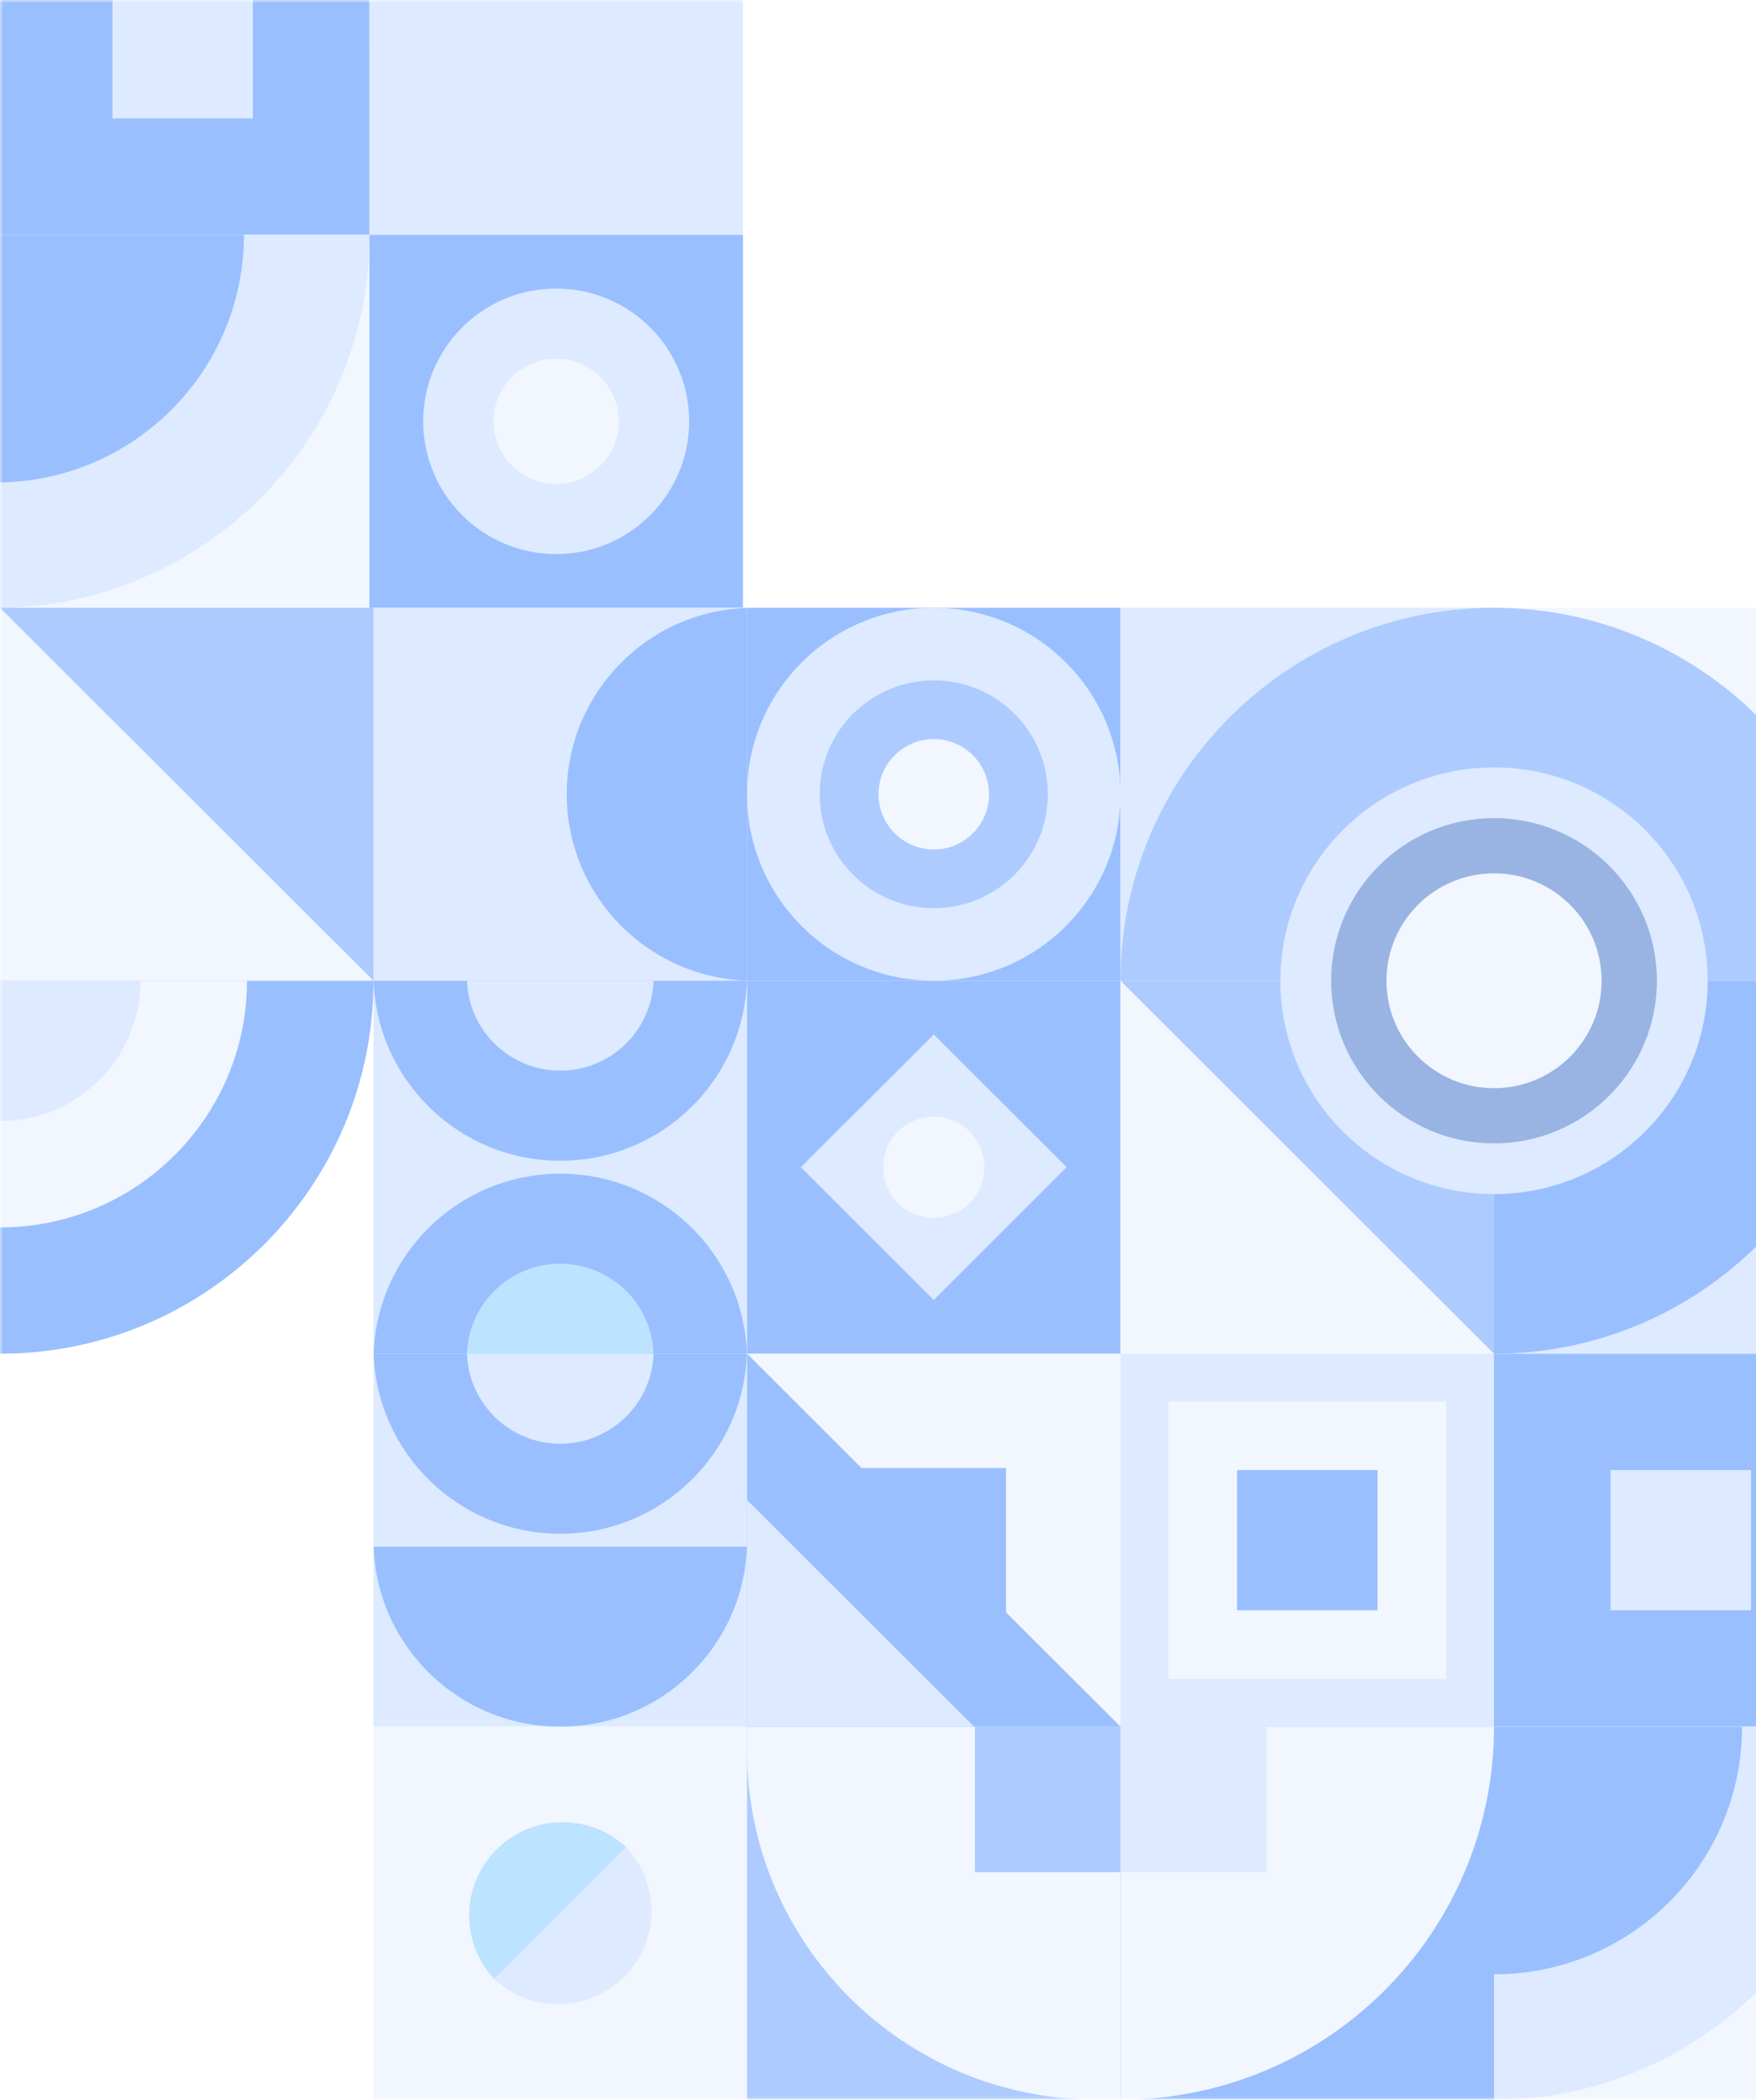 <svg width="286" height="342" viewBox="0 0 286 342" fill="none" xmlns="http://www.w3.org/2000/svg">
<mask id="mask0" mask-type="alpha" maskUnits="userSpaceOnUse" x="0" y="0" width="298" height="342">
<rect width="298" height="342" fill="#C4C4C4"/>
</mask>
<g mask="url(#mask0)">
<g opacity="0.5">
<g opacity="0.8">
<path d="M60.167 -22.5H-0.667V38.25H60.167V-22.5Z" fill="#005FFF"/>
<path d="M121 -22.5H60.166V38.25H121V-22.5Z" fill="#A9C9FF"/>
<path d="M60.167 38.25H-0.667V99H60.167V38.25Z" fill="#DCE9FF"/>
<path d="M121 38.25H60.166V99H121V38.25Z" fill="#005FFF"/>
<path d="M90.583 90.252C102.544 90.252 112.24 80.569 112.24 68.625C112.24 56.681 102.544 46.998 90.583 46.998C78.623 46.998 68.927 56.681 68.927 68.625C68.927 80.569 78.623 90.252 90.583 90.252Z" fill="#A9C9FF"/>
<path d="M60.166 38.25V-22.5H121L60.166 38.25Z" fill="#A9C9FF"/>
<path d="M60.167 38.25H-0.667V99C32.933 99 60.167 71.803 60.167 38.25Z" fill="#A9C9FF"/>
<path d="M39.727 38.25H-0.667V78.588C21.642 78.588 39.727 60.528 39.727 38.25Z" fill="#005FFF"/>
<path d="M41.187 -3.546H18.314V19.296H41.187V-3.546Z" fill="#A9C9FF"/>
<path d="M90.583 78.831C96.228 78.831 100.803 74.262 100.803 68.625C100.803 62.988 96.228 58.419 90.583 58.419C84.939 58.419 80.363 62.988 80.363 68.625C80.363 74.262 84.939 78.831 90.583 78.831Z" fill="#DCE9FF"/>
<path d="M90.583 -22.5H60.166V7.875H90.583V-22.5Z" fill="#A9C9FF"/>
</g>
<g opacity="0.8">
<path d="M243.333 281.25H182.5V342H243.333V281.25Z" fill="#005FFF"/>
<path d="M182.5 342V281.25H243.333C243.333 314.803 216.099 342 182.5 342Z" fill="#DCE9FF"/>
<path d="M60.833 99H0V159.75H60.833V99Z" fill="#DCE9FF"/>
<path d="M121.667 99H60.834V159.75H121.667V99Z" fill="#A9C9FF"/>
<path d="M182.5 99H121.667V159.75H182.5V99Z" fill="#005FFF"/>
<path d="M243.333 99H182.5V159.75H243.333V99Z" fill="#A9C9FF"/>
<path d="M304.167 99H243.333V159.75H304.167V99Z" fill="#DCE9FF"/>
<path d="M121.667 159.75H60.834V220.5H121.667V159.75Z" fill="#A9C9FF"/>
<path d="M182.5 159.75H121.667V220.5H182.5V159.75Z" fill="#005FFF"/>
<path d="M173.739 190.12L152.083 168.494L130.427 190.12L152.083 211.746L173.739 190.12Z" fill="#A9C9FF"/>
<path d="M146.243 195.957C143.017 192.735 143.017 187.515 146.243 184.293C149.47 181.071 154.697 181.071 157.923 184.293C161.15 187.515 161.15 192.735 157.923 195.957C154.697 199.179 149.47 199.179 146.243 195.957Z" fill="#DCE9FF"/>
<path d="M243.333 159.75H182.5V220.5H243.333V159.75Z" fill="#DCE9FF"/>
<path d="M304.167 159.75H243.333V220.5H304.167V159.75Z" fill="#A9C9FF"/>
<path d="M121.667 220.5H60.834V281.25H121.667V220.5Z" fill="#A9C9FF"/>
<path d="M182.5 220.5H121.667V281.25H182.5V220.5Z" fill="#DCE9FF"/>
<path d="M243.333 220.5H182.5V281.25H243.333V220.5Z" fill="#A9C9FF"/>
<path d="M235.547 228.276H190.287V273.474H235.547V228.276Z" fill="#DCE9FF"/>
<path d="M224.353 239.454H201.48V262.296H224.353V239.454Z" fill="#005FFF"/>
<path d="M304.167 220.5H243.333V281.25H304.167V220.5Z" fill="#005FFF"/>
<path d="M121.667 281.25H60.834V342H121.667V281.25Z" fill="#DCE9FF"/>
<path d="M182.5 281.25H121.667V342H182.5V281.25Z" fill="#317DFF"/>
<path d="M182.5 342H178.606C147.158 342 121.667 316.543 121.667 285.138V281.25H182.5V342Z" fill="#DCE9FF"/>
<path d="M304.167 281.25H243.333V342H304.167V281.25Z" fill="#DCE9FF"/>
<path d="M0 99L60.833 159.75V99H0Z" fill="#317DFF"/>
<path d="M182.5 159.75L243.333 220.5V159.75H182.5Z" fill="#317DFF"/>
<path d="M182.5 281.25L121.667 220.5V281.25H182.5Z" fill="#005FFF"/>
<path d="M158.653 281.25L121.667 244.314V281.25H158.653Z" fill="#A9C9FF"/>
<path d="M152.083 159.75C168.882 159.75 182.5 146.151 182.5 129.375C182.5 112.599 168.882 99 152.083 99C135.285 99 121.667 112.599 121.667 129.375C121.667 146.151 135.285 159.75 152.083 159.75Z" fill="#A9C9FF"/>
<path d="M90.194 99.019V159.731C73.881 159.176 60.834 145.797 60.834 129.375C60.834 112.953 73.881 99.573 90.194 99.019Z" fill="#A9C9FF"/>
<path d="M121.667 99.019V159.731C105.354 159.176 92.306 145.797 92.306 129.375C92.306 112.953 105.354 99.573 121.667 99.019Z" fill="#005FFF"/>
<path d="M60.853 159.75H121.647C121.093 176.041 107.695 189.07 91.25 189.07C74.806 189.07 61.408 176.041 60.853 159.75Z" fill="#005FFF"/>
<path d="M60.853 251.93H121.647C121.093 268.22 107.695 281.25 91.25 281.25C74.806 281.25 61.408 268.22 60.853 251.93Z" fill="#005FFF"/>
<path d="M121.647 220.5H60.853C61.408 204.209 74.806 191.18 91.25 191.18C107.695 191.18 121.093 204.209 121.647 220.5Z" fill="#005FFF"/>
<path d="M60.853 220.5H121.647C121.093 236.791 107.695 249.82 91.25 249.82C74.806 249.82 61.408 236.791 60.853 220.5Z" fill="#005FFF"/>
<path d="M106.448 220.5H76.051C76.329 212.355 83.025 205.837 91.25 205.837C99.475 205.837 106.171 212.355 106.448 220.5Z" fill="#56B8FF"/>
<path d="M76.051 220.5H106.448C106.171 228.645 99.475 235.163 91.25 235.163C83.025 235.163 76.329 228.645 76.051 220.5Z" fill="#A9C9FF"/>
<path d="M76.051 159.731H106.448C106.171 167.876 99.475 174.393 91.25 174.393C83.025 174.388 76.329 167.876 76.051 159.731Z" fill="#A9C9FF"/>
<path d="M152.083 147.926C162.343 147.926 170.659 139.62 170.659 129.375C170.659 119.13 162.343 110.824 152.083 110.824C141.824 110.824 133.507 119.13 133.507 129.375C133.507 139.62 141.824 147.926 152.083 147.926Z" fill="#317DFF"/>
<path d="M152.083 138.366C157.056 138.366 161.087 134.341 161.087 129.375C161.087 124.409 157.056 120.384 152.083 120.384C147.111 120.384 143.08 124.409 143.08 129.375C143.08 134.341 147.111 138.366 152.083 138.366Z" fill="#DCE9FF"/>
<path d="M182.5 304.943L182.5 281.25L158.775 281.25L158.775 304.943L182.5 304.943Z" fill="#317DFF"/>
<path d="M206.225 304.943L206.225 281.25L182.5 281.25L182.5 304.943L206.225 304.943Z" fill="#A9C9FF"/>
<path d="M182.5 159.75H243.333V99C209.734 99 182.5 126.197 182.5 159.75Z" fill="#317DFF"/>
<path d="M304.167 159.75H243.333V99C276.933 99 304.167 126.197 304.167 159.75Z" fill="#317DFF"/>
<path d="M304.167 159.75H243.333V220.5C276.933 220.5 304.167 193.303 304.167 159.75Z" fill="#005FFF"/>
<path d="M304.167 281.25H243.333V342C276.933 342 304.167 314.803 304.167 281.25Z" fill="#A9C9FF"/>
<path d="M283.727 281.25H243.333V321.588C265.642 321.588 283.727 303.528 283.727 281.25Z" fill="#005FFF"/>
<path d="M60.833 159.75H0V220.5C33.599 220.5 60.833 193.303 60.833 159.75Z" fill="#005FFF"/>
<path d="M40.233 159.75H0V199.928C22.221 199.928 40.233 181.941 40.233 159.75Z" fill="#DCE9FF"/>
<path d="M22.873 159.75H0V182.592C12.634 182.592 22.873 172.367 22.873 159.75Z" fill="#A9C9FF"/>
<path d="M243.333 194.499C262.551 194.499 278.13 178.941 278.13 159.75C278.13 140.559 262.551 125.001 243.333 125.001C224.116 125.001 208.537 140.559 208.537 159.75C208.537 178.941 224.116 194.499 243.333 194.499Z" fill="#A9C9FF"/>
<path d="M243.333 186.237C257.982 186.237 269.857 174.378 269.857 159.75C269.857 145.122 257.982 133.263 243.333 133.263C228.685 133.263 216.81 145.122 216.81 159.75C216.81 174.378 228.685 186.237 243.333 186.237Z" fill="#0043B5"/>
<path d="M243.333 177.246C253.01 177.246 260.854 169.413 260.854 159.75C260.854 150.087 253.01 142.254 243.333 142.254C233.657 142.254 225.813 150.087 225.813 159.75C225.813 169.413 233.657 177.246 243.333 177.246Z" fill="#DCE9FF"/>
<path d="M285.187 239.454H262.313V262.296H285.187V239.454Z" fill="#A9C9FF"/>
<path d="M163.841 239.128H140.321V262.617H163.841V239.128Z" fill="#005FFF"/>
<path d="M101.995 300.894L80.499 322.361C74.927 316.407 75.053 307.066 80.864 301.263C86.685 295.451 96.034 295.329 101.995 300.894Z" fill="#56B8FF"/>
<path d="M80.504 322.356L102 300.889C107.573 306.843 107.446 316.184 101.635 321.987C95.815 327.799 86.466 327.921 80.504 322.356Z" fill="#A9C9FF"/>
</g>
</g>
</g>
</svg>
